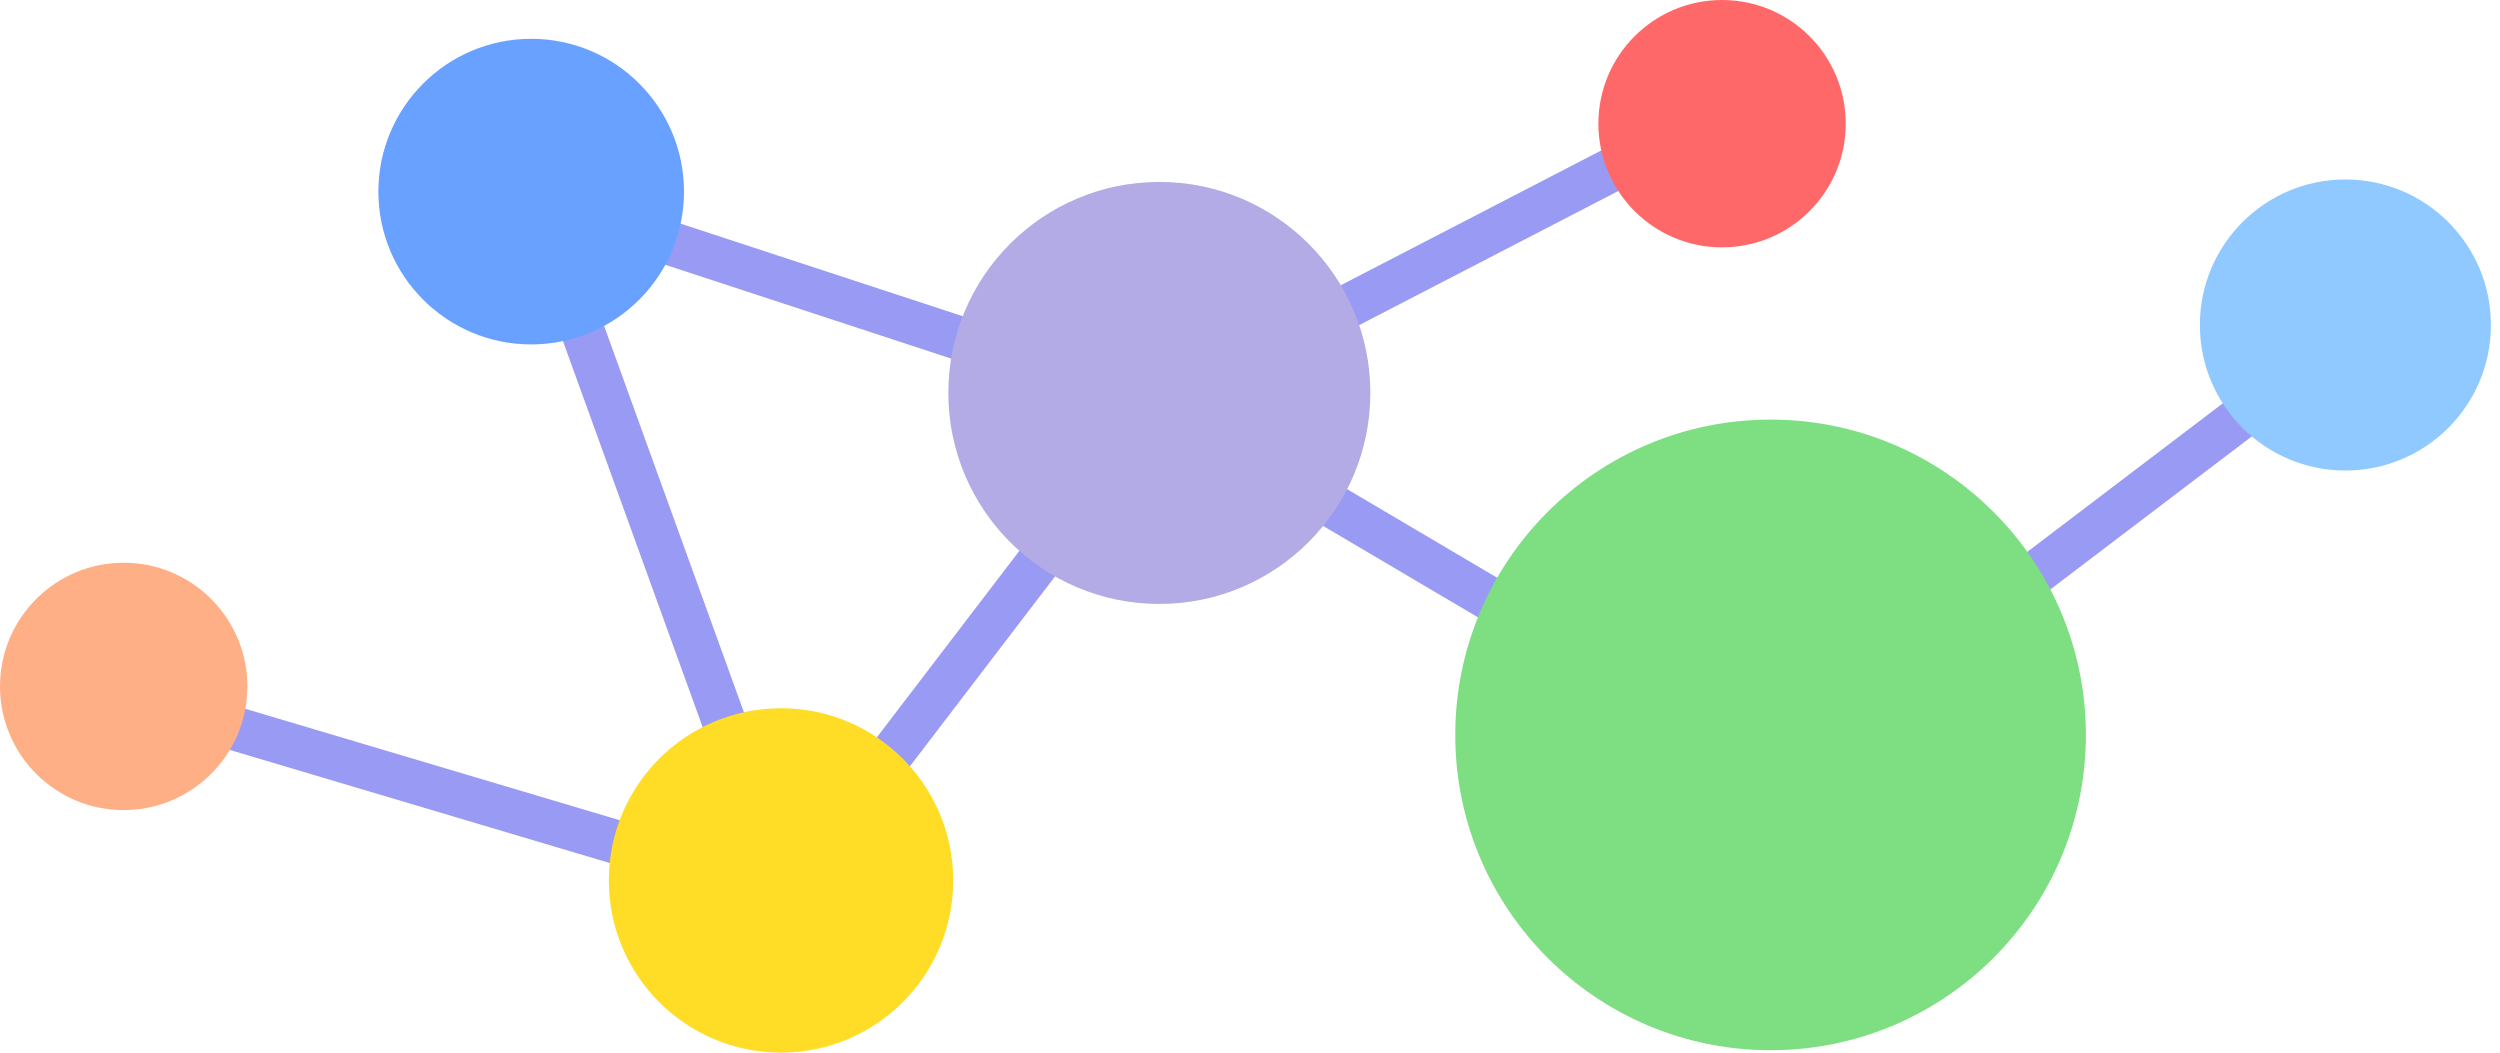 <svg width="57" height="24" viewBox="0 0 57 24" fill="none" xmlns="http://www.w3.org/2000/svg">
<path d="M53.53 7.659L40.535 17.53L26.433 9.207M26.433 9.207L39.042 2.682M26.433 9.207L17.917 20.35M26.433 9.207L12.194 4.535L17.917 20.35M17.917 20.35L2.682 15.816" stroke="#999AF4"/>
<ellipse cx="17.807" cy="20.074" rx="3.926" ry="3.926" fill="#FFDC26"/>
<ellipse cx="12.111" cy="4.369" rx="3.484" ry="3.484" fill="#68A1FF"/>
<ellipse cx="2.82" cy="15.65" rx="2.82" ry="2.82" fill="#FFAF86"/>
<ellipse cx="39.263" cy="2.82" rx="2.82" ry="2.82" fill="#FF6868"/>
<ellipse cx="53.475" cy="7.41" rx="3.318" ry="3.318" fill="#90C9FF"/>
<ellipse cx="26.433" cy="8.959" rx="4.811" ry="4.811" fill="#B3ABE6"/>
<ellipse cx="40.369" cy="16.756" rx="7.189" ry="7.189" fill="#7DDF81"/>
</svg>
